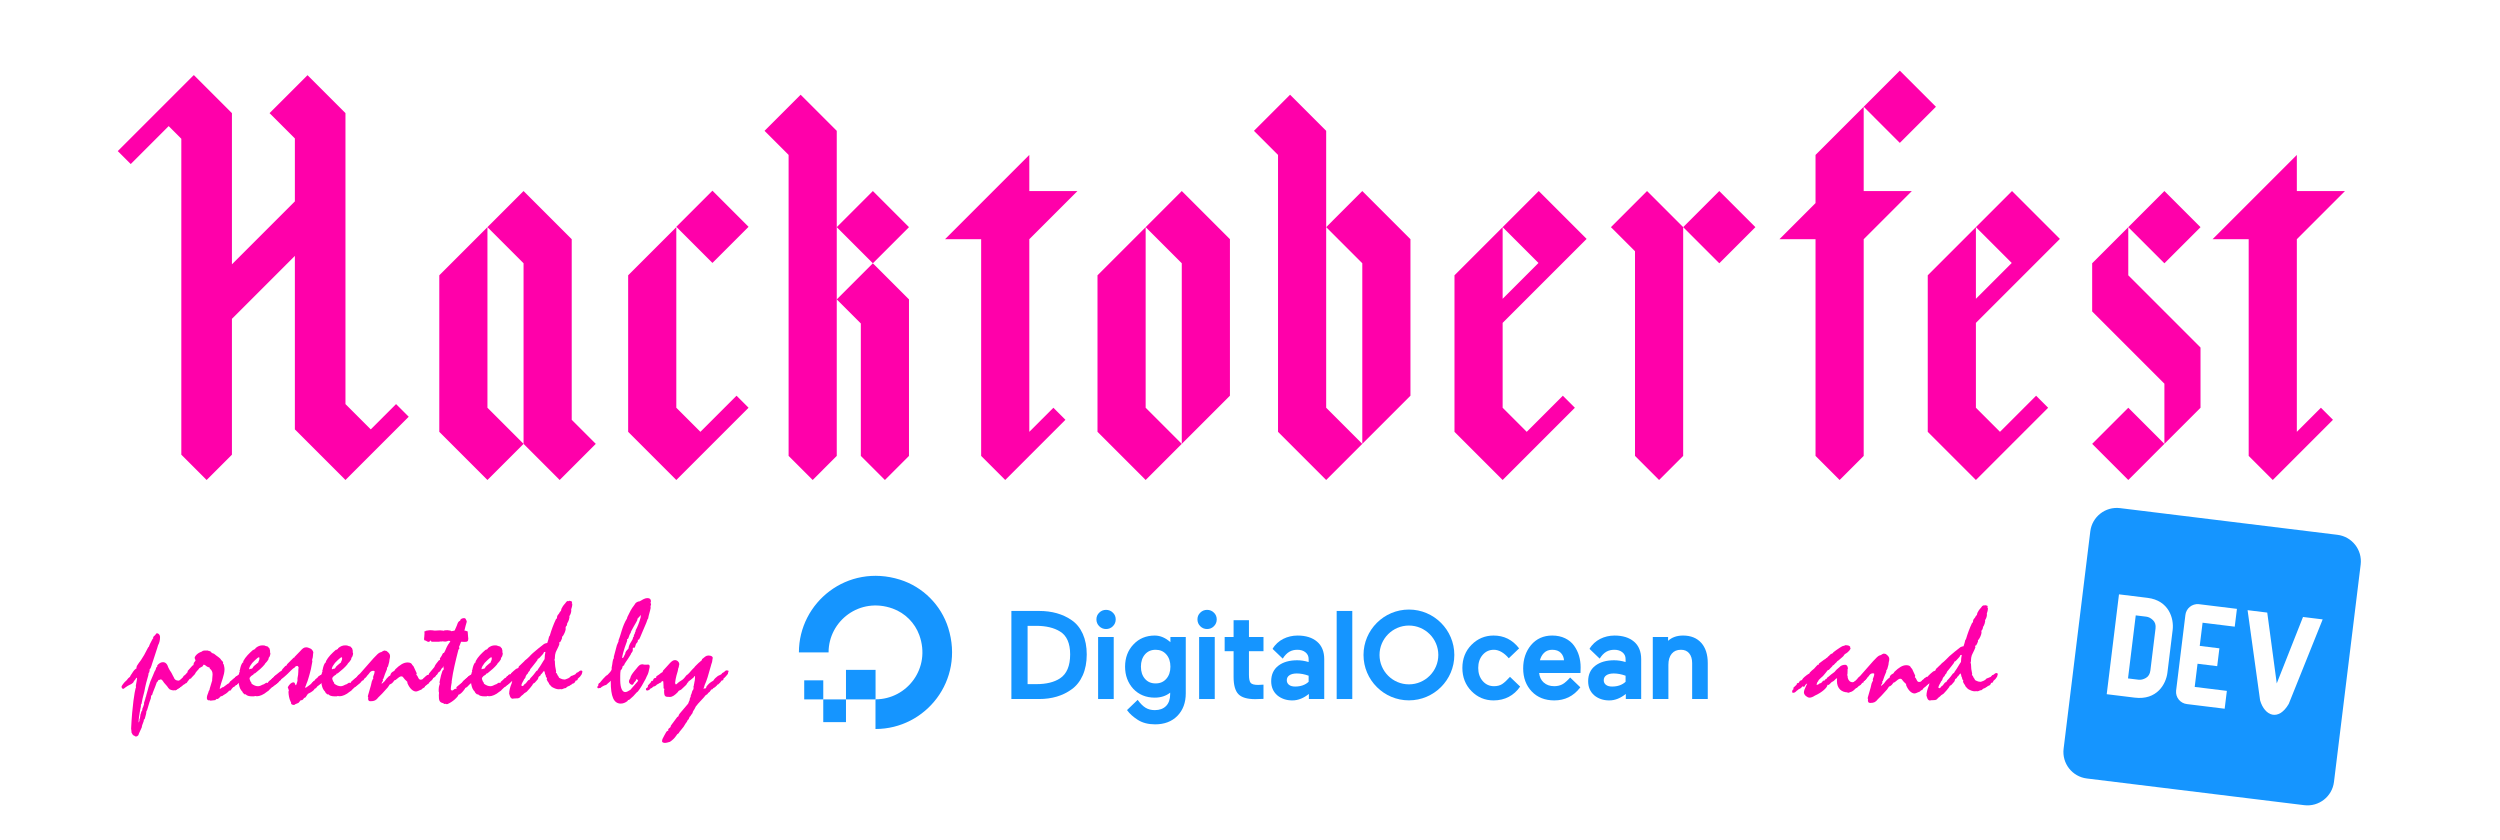 <?xml version="1.0" encoding="UTF-8" standalone="no"?>
<svg
   xmlns:dc="http://purl.org/dc/elements/1.1/"
   xmlns:cc="http://creativecommons.org/ns#"
   xmlns:rdf="http://www.w3.org/1999/02/22-rdf-syntax-ns#"
   xmlns:svg="http://www.w3.org/2000/svg"
   xmlns="http://www.w3.org/2000/svg"
   viewBox="0 0 403.937 135.751"
   height="135.751"
   width="403.937"
   xml:space="preserve"
   id="svg48"
   version="1.1"><defs
     id="defs52"><clipPath
       id="clipPath64"
       clipPathUnits="userSpaceOnUse"><path
         id="path62"
         d="M 0,101.813 H 302.953 V 0 H 0 Z" /></clipPath></defs><g
     transform="matrix(1.333,0,0,-1.333,0,135.751)"
     id="g56"><g
       id="g58"><g
         clip-path="url(#clipPath64)"
         id="g60"><g
           transform="translate(16.128,12.715)"
           id="g66"><path
             id="path68"
             style="fill:#ff00aa;fill-opacity:1;fill-rule:nonzero;stroke:none"
             d="m 0,0 -0.185,0.319 -0.017,0.237 -0.033,0.253 c 0.134,2.846 0.437,4.497 0.539,4.868 L 0.354,5.795 0.337,5.997 0.455,6.671 0.473,6.806 V 6.89 c 0,0.067 -0.018,0.084 -0.035,0.084 -0.101,0 -0.084,-0.185 -0.303,-0.37 L 0,6.367 -0.202,6.216 c -0.691,-0.303 -0.893,-0.59 -0.977,-0.59 -0.134,0 -0.218,0.118 -0.218,0.287 0,0.033 0.269,0.488 0.623,0.758 0.118,0.185 0.253,0.32 0.404,0.421 l 0.067,0.151 c 0.253,0.388 0.421,0.674 0.607,0.792 l 0.134,0.102 -0.034,0.084 0.069,0.202 0.235,0.353 0.253,0.337 0.387,0.623 0.489,0.927 0.067,0.051 0.135,0.337 0.27,0.522 0.067,0.117 0.067,0.051 -0.016,0.102 0.067,0.135 0.168,0.151 0.118,0.151 c 0.033,0.068 0.068,0.084 0.117,0.084 0.169,0 0.372,-0.168 0.372,-0.47 0,-0.338 -0.068,-0.692 -0.237,-0.978 L 2.932,10.579 2.696,9.854 2.443,9.08 2.291,8.625 2.241,8.456 2.123,8.137 2.005,7.984 V 7.833 L 1.954,7.614 1.887,7.547 1.854,7.294 1.601,6.385 1.466,5.812 1.365,5.289 1.163,4.498 1.062,4.009 1.028,3.807 0.978,3.757 0.943,3.639 0.961,3.555 C 0.741,2.526 0.674,1.887 0.674,1.65 V 1.583 L 0.708,1.566 0.775,1.785 V 1.954 L 0.809,2.004 0.843,2.139 0.876,2.341 0.894,2.51 0.943,2.628 1.011,2.88 1.112,3.015 1.129,3.234 1.23,3.453 1.264,3.571 1.331,3.757 v 0.184 l 0.135,0.405 0.067,0.287 0.051,0.1 0.017,0.119 0.218,0.757 0.051,0.203 0.219,0.69 0.304,0.708 c 0.151,0.337 0.218,0.572 0.286,0.64 l 0.05,0.085 0.084,0.286 0.119,0.1 v 0.153 c 0.235,0.269 0.455,0.386 0.69,0.386 0.32,0 0.523,-0.218 0.657,-0.657 L 4.448,7.884 4.616,7.631 4.734,7.412 4.818,7.243 4.937,7.024 C 5.021,6.755 5.206,6.62 5.543,6.62 c 0.084,0 0.32,0.27 0.994,0.741 L 6.789,7.345 C 6.823,7.26 6.84,7.192 6.84,7.159 6.84,7.059 6.284,6.081 5.206,5.475 L 4.869,5.441 4.684,5.475 4.448,5.559 4.279,5.728 4.128,5.946 C 4.01,6.064 3.892,6.199 3.757,6.367 L 3.572,6.637 3.387,6.789 3.234,6.722 3.083,6.704 2.982,6.52 2.881,6.435 2.813,6.249 C 2.629,5.693 2.409,5.272 2.309,4.885 L 2.19,4.801 2.156,4.48 1.988,4.009 1.702,3.049 1.618,2.914 1.584,2.611 1.416,1.987 1.298,1.869 V 1.734 L 1.129,1.28 C 1.096,1.195 1.062,1.095 1.062,0.977 L 0.741,0.27 C 0.708,0.202 0.674,0.117 0.657,0.033 c -0.1,-0.135 -0.219,-0.185 -0.32,-0.185 -0.067,0 -0.135,0.05 -0.235,0.134 z" /></g><g
           transform="translate(22.413,18.914)"
           id="g70"><path
             id="path72"
             style="fill:#ff00aa;fill-opacity:1;fill-rule:nonzero;stroke:none"
             d="m 0,0 c -0.253,-0.034 -0.32,-0.253 -0.522,-0.32 l -0.152,-0.118 c -0.353,-0.152 -0.421,-0.303 -0.455,-0.303 -0.033,0 -0.067,0 -0.118,0.033 l -0.033,0.051 v 0.034 c 0,0.168 0.218,0.404 0.455,0.825 l 0.117,0.118 c 0.287,0.068 0.253,0.32 0.473,0.505 0.049,0.152 0.117,0.219 0.235,0.27 L 0.32,1.448 0.337,1.601 0.909,2.24 1.011,2.291 1.044,2.358 1.078,2.561 1.229,2.779 1.28,2.813 1.264,2.948 1.196,3.116 c 0,0.017 -0.017,0.034 -0.017,0.051 0,0.202 0.337,0.606 0.826,0.758 L 2.189,4.043 2.392,4.076 H 2.797 L 2.813,4.043 2.932,4.026 3.133,3.941 3.2,3.841 3.353,3.74 3.521,3.689 C 3.908,3.353 4.262,3.2 4.38,2.948 L 4.599,2.712 4.633,2.628 4.616,2.493 4.7,2.392 4.733,2.257 C 4.768,2.105 4.801,1.954 4.801,1.819 4.801,1.061 4.413,0.337 4.211,-0.539 h 0.118 l 0.202,0.151 0.118,0.017 0.59,0.438 0.117,0.017 0.085,0.186 0.253,0.218 0.135,0.068 0.084,0.084 0.186,0.202 0.1,0.067 c 0.523,0.304 0.843,0.455 0.994,0.455 0.068,0 0.135,-0.051 0.135,-0.1 0,-0.035 -0.169,-0.455 -0.32,-0.539 L 6.806,0.505 C 6.638,0.37 6.536,0.186 6.385,0.033 L 6.301,-0.085 6.115,-0.152 6.099,-0.202 5.997,-0.304 5.829,-0.388 5.644,-0.606 5.56,-0.758 5.323,-0.809 5.272,-0.91 C 5.104,-1.078 4.902,-1.213 4.7,-1.314 L 4.515,-1.449 c -0.135,0 -0.203,-0.033 -0.27,-0.135 L 3.992,-1.803 3.857,-1.786 C 3.79,-1.837 3.723,-1.87 3.689,-1.937 L 3.1,-2.005 2.981,-1.954 2.897,-1.972 c -0.168,0.035 -0.235,0.118 -0.235,0.304 0,0.186 0.067,0.404 0.185,0.674 l 0.034,0.135 0.1,0.169 0.018,0.117 0.269,0.893 0.034,0.084 v 0.135 c 0.033,0.286 0.051,0.488 0.051,0.623 0,0.32 -0.085,0.523 -0.337,0.725 L 2.981,2.021 C 2.763,2.055 2.611,2.156 2.426,2.324 L 2.257,2.358 2.14,2.156 1.752,1.937 1.617,1.752 1.516,1.65 1.331,1.432 1.196,1.196 0.825,0.809 0.741,0.69 0.556,0.623 0.505,0.539 0.303,0.286 C 0.253,0.168 0.186,0.101 0.051,0.084 Z" /></g><g
           transform="translate(31.308,21.542)"
           id="g74"><path
             id="path76"
             style="fill:#ff00aa;fill-opacity:1;fill-rule:nonzero;stroke:none"
             d="m 0,0 c 0,0.151 0.135,0.219 0.135,0.472 0,0.118 0,0.151 -0.068,0.151 H 0.033 L -0.102,0.539 -0.422,0.253 -0.725,-0.051 -0.994,-0.438 c -0.084,-0.152 -0.118,-0.27 -0.118,-0.354 0,-0.017 0.016,-0.033 0.034,-0.033 0.033,0 0.067,0.016 0.117,0.05 0.085,0.017 0.118,0.017 0.152,0.017 0.034,0 0.068,0.033 0.118,0.084 l 0.085,0.152 0.134,0.134 0.337,0.286 z m -2.376,-2.477 -0.219,-0.151 -0.118,-0.085 -0.168,-0.134 c -0.118,-0.067 -0.236,-0.134 -0.337,-0.202 l -0.101,-0.085 -0.168,-0.084 c -0.068,-0.151 -0.169,-0.185 -0.371,-0.185 -0.101,0 -0.118,0.017 -0.135,0.152 0.017,0.135 0.067,0.202 0.202,0.27 v 0.168 c 0.135,0.134 0.253,0.269 0.353,0.387 l 0.119,0.168 0.118,0.051 c 0.067,0.169 0.185,0.253 0.353,0.32 l 0.051,0.118 0.219,0.134 0.185,0.153 c 0.051,0.033 0.068,0.084 0.068,0.151 v 0.067 l 0.084,0.152 -0.033,0.101 0.049,0.135 c 0.069,0.354 0.153,0.623 0.304,0.842 l 0.118,0.067 -0.034,0.102 c 0.304,0.572 0.741,0.977 1.213,1.398 h 0.085 l 0.067,0.068 0.084,0.016 0.051,0.118 c 0.286,0.236 0.539,0.337 0.859,0.337 0.067,0 0.152,0 0.236,-0.016 L 0.825,2.021 1.162,1.92 1.28,1.769 1.331,1.752 c 0.067,-0.186 0.101,-0.32 0.101,-0.371 0,-0.033 0,-0.084 -0.017,-0.135 L 1.466,1.129 1.448,0.943 1.381,0.725 1.263,0.556 1.229,0.37 C 1.128,0.186 0.993,0.033 0.825,-0.135 L 0.774,-0.236 c -0.302,-0.37 -0.69,-0.707 -1.162,-1.078 l -0.151,-0.05 -0.051,-0.102 -0.286,-0.185 -0.118,-0.152 c -0.051,-0.033 -0.068,-0.067 -0.068,-0.1 0,-0.102 0.034,-0.22 0.119,-0.405 l 0.084,-0.101 0.05,-0.169 c 0.27,-0.202 0.522,-0.303 0.775,-0.303 0.185,0 0.371,0.084 0.59,0.202 l 0.118,0.033 0.286,0.186 0.219,-0.017 0.05,0.135 c 0.051,0.051 0.237,0.202 0.523,0.455 l 0.135,0.068 0.1,0.151 c 0.152,0.101 0.304,0.169 0.472,0.219 0.102,0.169 0.236,0.236 0.388,0.269 l 0.134,0.135 c 0.101,0.034 0.186,0.051 0.219,0.051 0.118,0 0.169,-0.033 0.169,-0.135 0,-0.067 -0.034,-0.151 -0.084,-0.219 L 3.251,-1.449 C 3.149,-1.601 2.981,-1.769 2.779,-1.954 V -2.005 C 2.779,-2.14 2.729,-2.173 2.544,-2.19 2.392,-2.493 2.139,-2.628 1.887,-2.847 L 1.752,-2.965 1.667,-2.999 C 1.55,-3.1 1.432,-3.218 1.348,-3.302 L 1.246,-3.42 1.044,-3.555 C 0.64,-3.908 0.151,-4.094 -0.135,-4.094 H -0.22 l -0.184,0.034 -0.085,-0.05 h -0.236 c -0.421,0 -0.673,0.084 -0.808,0.252 l -0.118,-0.017 -0.203,0.186 -0.1,0.185 -0.085,0.084 c -0.117,0.151 -0.186,0.286 -0.235,0.455 l -0.085,0.337 z" /></g><g
           transform="translate(33.38,18.863)"
           id="g78"><path
             id="path80"
             style="fill:#ff00aa;fill-opacity:1;fill-rule:nonzero;stroke:none"
             d="m 0,0 -0.067,0.017 c -0.101,-0.152 -0.219,-0.236 -0.37,-0.252 L -0.606,-0.37 -0.774,-0.472 C -0.858,-0.539 -0.943,-0.59 -1.011,-0.674 l -0.202,-0.067 c -0.117,0.051 -0.168,0.084 -0.168,0.169 0,0.033 0.017,0.1 0.033,0.151 l 0.186,0.151 v 0.152 c 0.135,0.135 0.236,0.253 0.337,0.404 l 0.118,0.169 0.151,0.033 c 0.084,0.153 0.186,0.287 0.321,0.388 l 0.151,0.168 0.623,0.506 0.22,0.135 0.084,0.169 0.371,0.404 0.117,0.033 0.102,0.186 0.774,0.774 0.102,0.034 0.033,0.084 0.674,0.691 c 0.253,0.287 0.422,0.455 0.724,0.455 0.152,0 0.321,-0.068 0.506,-0.152 L 4.363,4.296 4.516,4.11 C 4.565,4.026 4.6,3.942 4.6,3.858 4.6,3.808 4.583,3.757 4.565,3.706 V 3.622 C 4.565,3.403 4.516,3.201 4.448,2.981 L 4.481,2.797 4.414,2.442 C 4.363,2.055 4.263,1.668 4.145,1.247 L 4.043,0.893 3.892,0.404 3.757,0.067 C 3.724,-0.067 3.673,-0.186 3.622,-0.27 L 3.64,-0.421 4.33,0.067 4.498,0.286 c 0.253,0.135 0.404,0.27 0.539,0.472 L 5.189,0.91 c 0.084,0.219 0.303,0.168 0.505,0.337 l 0.202,0.185 c 0.135,0.034 0.219,0.085 0.287,0.152 l 0.219,0.117 h 0.034 c 0.118,0 0.168,-0.067 0.168,-0.135 0,-0.033 -0.017,-0.084 -0.05,-0.151 L 6.537,1.264 C 6.436,1.146 6.284,0.943 6.048,0.708 6.015,0.573 5.947,0.522 5.796,0.506 5.61,0.118 5.374,0.033 5.223,-0.118 L 5.104,-0.202 4.919,-0.437 4.768,-0.505 4.65,-0.674 C 4.431,-0.876 4.195,-1.011 3.942,-1.129 L 3.757,-1.398 3.656,-1.55 3.471,-1.634 C 3.37,-1.819 3.269,-1.903 3.134,-1.903 H 3.066 L 2.797,-2.224 2.427,-2.375 2.274,-2.477 2.14,-2.459 C 2.005,-2.442 1.921,-2.375 1.887,-2.24 l 0.017,0.084 -0.067,0.1 c -0.169,0.371 -0.236,0.759 -0.253,1.18 L 1.635,-0.707 1.5,-0.32 c 0.219,0.387 0.472,0.59 0.674,0.59 0.185,0 0.168,-0.135 0.269,-0.337 h 0.068 c 0.067,0.134 0.117,0.32 0.168,0.522 V 0.758 C 2.746,1.062 2.78,1.331 2.78,1.584 V 1.752 L 2.813,2.105 2.695,2.258 2.477,2.224 2.325,2.055 2.14,1.937 C 1.819,1.668 1.5,1.28 1.028,0.893 L 0.792,0.708 0.624,0.623 0.606,0.539 C 0.455,0.337 0.271,0.168 0.051,0.017 Z" /></g><g
           transform="translate(41.332,21.542)"
           id="g82"><path
             id="path84"
             style="fill:#ff00aa;fill-opacity:1;fill-rule:nonzero;stroke:none"
             d="m 0,0 c 0,0.151 0.135,0.219 0.135,0.472 0,0.118 0,0.151 -0.068,0.151 H 0.033 L -0.102,0.539 -0.422,0.253 -0.725,-0.051 -0.994,-0.438 c -0.084,-0.152 -0.118,-0.27 -0.118,-0.354 0,-0.017 0.017,-0.033 0.034,-0.033 0.033,0 0.067,0.016 0.118,0.05 0.084,0.017 0.117,0.017 0.151,0.017 0.034,0 0.068,0.033 0.119,0.084 l 0.084,0.152 0.134,0.134 0.337,0.286 z m -2.376,-2.477 -0.219,-0.151 -0.117,-0.085 -0.169,-0.134 c -0.118,-0.067 -0.235,-0.134 -0.337,-0.202 l -0.101,-0.085 -0.168,-0.084 c -0.068,-0.151 -0.169,-0.185 -0.37,-0.185 -0.102,0 -0.119,0.017 -0.135,0.152 0.016,0.135 0.067,0.202 0.201,0.27 v 0.168 c 0.135,0.134 0.253,0.269 0.354,0.387 l 0.118,0.168 0.118,0.051 c 0.067,0.169 0.185,0.253 0.354,0.32 l 0.05,0.118 0.219,0.134 0.185,0.153 c 0.051,0.033 0.068,0.084 0.068,0.151 v 0.067 l 0.084,0.152 -0.033,0.101 0.05,0.135 c 0.068,0.354 0.152,0.623 0.303,0.842 l 0.118,0.067 -0.033,0.102 c 0.303,0.572 0.741,0.977 1.213,1.398 h 0.084 l 0.067,0.068 0.084,0.016 0.051,0.118 c 0.286,0.236 0.539,0.337 0.858,0.337 0.068,0 0.153,0 0.237,-0.016 L 0.825,2.021 1.162,1.92 1.28,1.769 1.331,1.752 c 0.067,-0.186 0.101,-0.32 0.101,-0.371 0,-0.033 0,-0.084 -0.017,-0.135 L 1.466,1.129 1.448,0.943 1.381,0.725 1.264,0.556 1.229,0.37 C 1.129,0.186 0.994,0.033 0.825,-0.135 L 0.774,-0.236 c -0.302,-0.37 -0.69,-0.707 -1.162,-1.078 l -0.151,-0.05 -0.051,-0.102 -0.286,-0.185 -0.118,-0.152 c -0.051,-0.033 -0.068,-0.067 -0.068,-0.1 0,-0.102 0.035,-0.22 0.119,-0.405 l 0.084,-0.101 0.05,-0.169 c 0.27,-0.202 0.523,-0.303 0.775,-0.303 0.185,0 0.371,0.084 0.59,0.202 l 0.118,0.033 0.286,0.186 0.219,-0.017 0.05,0.135 c 0.051,0.051 0.237,0.202 0.523,0.455 l 0.135,0.068 0.1,0.151 c 0.153,0.101 0.304,0.169 0.472,0.219 0.102,0.169 0.236,0.236 0.388,0.269 l 0.134,0.135 c 0.102,0.034 0.186,0.051 0.219,0.051 0.118,0 0.169,-0.033 0.169,-0.135 0,-0.067 -0.033,-0.151 -0.084,-0.219 L 3.251,-1.449 C 3.15,-1.601 2.981,-1.769 2.779,-1.954 V -2.005 C 2.779,-2.14 2.729,-2.173 2.544,-2.19 2.393,-2.493 2.14,-2.628 1.887,-2.847 L 1.752,-2.965 1.668,-2.999 C 1.55,-3.1 1.432,-3.218 1.348,-3.302 L 1.246,-3.42 1.044,-3.555 C 0.64,-3.908 0.151,-4.094 -0.135,-4.094 h -0.084 l -0.185,0.034 -0.085,-0.05 h -0.236 c -0.421,0 -0.673,0.084 -0.808,0.252 l -0.118,-0.017 -0.203,0.186 -0.1,0.185 -0.084,0.084 c -0.118,0.151 -0.186,0.286 -0.236,0.455 l -0.084,0.337 z" /></g><g
           transform="translate(43.757,20.329)"
           id="g86"><path
             id="path88"
             style="fill:#ff00aa;fill-opacity:1;fill-rule:nonzero;stroke:none"
             d="M 0,0 C 1.297,1.466 1.988,2.325 2.308,2.426 L 2.477,2.477 2.662,2.594 2.847,2.661 2.965,2.628 3.083,2.611 C 3.403,2.375 3.521,2.207 3.521,1.987 3.521,1.87 3.504,1.735 3.454,1.566 L 3.42,1.28 C 3.369,1.062 3.318,0.876 3.269,0.725 L 3.15,0.556 V 0.404 C 2.965,0 2.83,-0.404 2.713,-0.758 L 2.628,-0.825 c 0.018,-0.051 0.034,-0.085 0.034,-0.135 0,-0.152 -0.151,-0.186 -0.151,-0.354 v -0.068 l 0.353,0.32 c 0.135,0.219 0.32,0.421 0.539,0.624 l 0.118,0.05 0.05,0.084 0.018,0.102 c 0.05,0.1 0.1,0.185 0.202,0.253 l 0.252,0.151 0.118,0.186 c 0.556,0.539 1.011,0.825 1.483,0.825 0.303,0 0.504,-0.102 0.572,-0.304 L 6.368,0.741 C 6.486,0.472 6.621,0.202 6.756,-0.102 L 6.705,-0.286 c 0.235,-0.152 0.219,-0.59 0.522,-0.59 0.068,0 0.135,0.017 0.236,0.051 l 0.067,0.033 0.068,0.118 0.202,0.152 0.135,0.134 c 0.555,0.135 0.842,0.623 1.162,0.623 0.118,0 0.152,-0.049 0.152,-0.168 0,-0.016 -0.051,-0.118 -0.085,-0.286 L 9.047,-0.354 C 8.743,-0.725 8.39,-1.095 8.002,-1.466 L 7.918,-1.55 7.783,-1.634 C 7.732,-1.819 7.632,-1.854 7.446,-1.954 L 7.328,-2.072 6.991,-2.207 c -0.135,-0.067 -0.235,-0.102 -0.32,-0.102 -0.354,0 -0.775,0.355 -1.044,1.011 L 5.61,-1.129 c -0.202,0.169 -0.387,0.371 -0.556,0.607 -0.068,0.033 -0.135,0.05 -0.185,0.05 -0.152,0 -0.354,-0.169 -0.675,-0.438 L 4.043,-0.96 3.908,-1.146 C 3.791,-1.298 3.656,-1.398 3.487,-1.449 L 3.251,-1.803 C 2.713,-2.409 2.342,-2.813 2.089,-3.032 1.836,-3.369 1.617,-3.487 1.18,-3.487 c -0.202,0 -0.27,0.033 -0.321,0.253 l 0.017,0.235 -0.051,0.085 0.034,0.151 c 0.303,1.028 0.455,1.583 0.455,1.685 0,0.016 0.05,0.084 0.101,0.235 L 1.5,-0.708 c -0.034,0.067 -0.034,0.102 -0.034,0.118 0,0.168 0.185,0.421 0.185,0.708 0,0.05 -0.067,0.084 -0.151,0.084 -0.438,0 -0.489,-0.388 -0.691,-0.506 L 0.606,-0.573 0.421,-0.741 0.304,-0.775 0.253,-0.825 0.202,-0.91 0.135,-1.011 C 0.051,-1.045 0,-1.078 -0.017,-1.129 l -0.152,-0.135 c -0.791,-0.623 -1.263,-0.943 -1.397,-0.943 -0.102,0 -0.169,0.067 -0.169,0.169 0,0.117 0.067,0.202 0.219,0.286 v 0.151 c 0.556,0.674 0.926,0.978 0.977,0.978 0,0.017 -0.017,0.05 -0.017,0.05 0,0.034 0.017,0.034 0.051,0.034 h 0.017 c 0.051,0 0.084,0.05 0.1,0.168 l 0.118,0.101 0.169,0.152 z" /></g><g
           transform="translate(56.291,25.399)"
           id="g90"><path
             id="path92"
             style="fill:#ff00aa;fill-opacity:1;fill-rule:nonzero;stroke:none"
             d="m 0,0 c 0.118,0 0.202,-0.017 0.304,-0.067 0.067,0 0.101,-0.017 0.101,-0.084 v -0.051 c 0.017,-0.438 0.068,-0.691 0.068,-0.758 0,-0.337 -0.119,-0.404 -0.439,-0.404 -0.051,0 -0.202,0.016 -0.437,0.016 -0.118,-0.353 -0.22,-0.555 -0.253,-0.623 0.016,-0.067 0.051,-0.118 0.051,-0.151 0,-0.067 -0.051,-0.102 -0.119,-0.186 -0.371,-1.448 -0.657,-2.662 -0.792,-3.655 v -0.051 c -0.016,-0.05 -0.033,-0.101 -0.033,-0.134 0,-0.017 0,-0.035 0.017,-0.068 -0.102,-0.488 -0.118,-0.792 -0.118,-0.876 0,-0.084 0.101,-0.169 0.151,-0.169 0.085,0 0.169,0.085 0.337,0.202 0.051,0 0.101,0.018 0.169,0.018 h 0.05 c -0.017,0.05 -0.034,0.101 -0.034,0.135 0,0.016 0,0.033 0.034,0.084 0.27,0.235 0.506,0.421 0.724,0.59 0.017,0.1 0.051,0.134 0.135,0.184 0.186,0.118 0.32,0.253 0.438,0.388 l 0.068,0.016 0.051,0.102 c 0.151,0.101 0.286,0.186 0.454,0.235 0.118,0.102 0.236,0.22 0.371,0.287 l 0.1,0.05 c 0.119,0.085 0.22,0.135 0.321,0.135 0.084,0 0.168,-0.033 0.168,-0.101 0,-0.067 -0.033,-0.134 -0.084,-0.218 L 1.77,-5.272 C 1.635,-5.441 1.466,-5.626 1.264,-5.812 1.247,-5.963 1.214,-6.014 1.045,-6.014 L 0.927,-6.216 0.657,-6.485 C 0.422,-6.755 0.271,-6.89 0.186,-6.924 0.102,-6.924 0.085,-6.957 0.067,-7.041 -0.185,-7.396 -0.387,-7.614 -0.605,-7.732 -0.724,-7.749 -0.758,-7.8 -0.774,-7.917 -1.044,-8.271 -1.397,-8.558 -1.819,-8.794 h -0.034 c -0.067,-0.066 -0.168,-0.117 -0.286,-0.117 -0.034,0 -0.067,0.016 -0.118,0.016 -0.016,0.017 -0.034,0.035 -0.051,0.035 -0.016,0 -0.05,-0.018 -0.1,-0.035 -0.068,0.017 -0.102,0.051 -0.152,0.101 -0.489,0.102 -0.54,0.337 -0.54,0.978 0,0.034 0,0.1 0.018,0.218 v 0.068 c 0,0.067 -0.018,0.101 -0.034,0.151 v 0.271 c 0,0.184 0.034,0.386 0.101,0.572 l 0.05,0.1 c -0.033,0.035 -0.05,0.085 -0.05,0.136 v 0.068 c 0.118,0.606 0.236,1.06 0.354,1.364 0.101,0.1 0.168,0.168 0.168,0.219 0,0.034 -0.017,0.067 -0.05,0.118 l 0.05,0.253 -0.101,-0.169 c -0.151,-0.084 -0.219,-0.219 -0.337,-0.455 -0.118,-0.135 -0.286,-0.135 -0.32,-0.354 L -3.453,-5.441 C -3.521,-5.593 -3.57,-5.66 -3.672,-5.66 c -0.135,0 -0.169,-0.033 -0.185,-0.168 L -3.908,-5.963 -4.11,-6.115 c -0.118,-0.068 -0.168,-0.135 -0.202,-0.27 l -0.101,-0.067 c -0.169,-0.084 -0.286,-0.152 -0.388,-0.252 -0.1,-0.034 -0.185,-0.085 -0.286,-0.169 -0.135,-0.067 -0.253,-0.135 -0.337,-0.235 l -0.151,-0.119 c -0.085,-0.034 -0.153,-0.034 -0.169,-0.034 -0.152,0 -0.202,0.034 -0.202,0.169 v 0.051 c 0.05,0.117 0.101,0.168 0.218,0.202 v 0.219 c 0.186,0.151 0.304,0.269 0.372,0.353 l -0.018,0.119 0.27,0.134 c 0.068,0.152 0.168,0.236 0.32,0.321 l 0.101,0.151 c 0.084,0.05 0.152,0.084 0.186,0.151 0.05,0.017 0.134,0.051 0.201,0.051 v 0.135 c 0.236,0.286 0.455,0.556 0.658,0.791 0.068,0.236 0.269,0.473 0.538,0.81 0.102,0.016 0.153,0.049 0.153,0.117 0,0.017 -0.018,0.05 -0.034,0.101 0.151,0.202 0.286,0.421 0.387,0.657 h 0.017 c 0.219,0 0.236,0.455 0.64,1.095 0.084,0.084 0.168,0.219 0.236,0.37 l -0.219,0.035 c -0.169,-0.068 -0.304,-0.102 -0.404,-0.102 -0.118,0 -0.253,0.034 -0.388,0.034 -0.017,0 -0.051,-0.016 -0.101,-0.034 -0.034,0.018 -0.084,0.018 -0.101,0.018 -0.033,0 -0.067,0 -0.135,-0.035 h -0.909 c -0.067,0.035 -0.118,0.084 -0.152,0.169 -0.034,-0.067 -0.084,-0.118 -0.152,-0.169 -0.016,0 -0.05,-0.016 -0.067,-0.016 -0.118,0 -0.235,0.067 -0.354,0.151 -0.202,0.017 -0.202,0.067 -0.202,0.253 0,0.135 0.051,0.337 0.051,0.64 0,0.067 -0.018,0.152 -0.018,0.236 h 0.085 c 0.017,0 0.05,0.017 0.101,0.067 0.236,0.034 0.404,0.068 0.506,0.068 0.184,0 0.37,-0.017 0.556,-0.051 0.218,0.017 0.437,0.034 0.657,0.034 0.033,0 0.151,-0.017 0.353,-0.034 0.017,-0.017 0.051,-0.017 0.068,-0.017 0.016,0 0.067,0.017 0.134,0.051 0.135,0.017 0.253,0.017 0.337,0.017 0.068,0 0.186,-0.017 0.371,-0.051 L -1.6,-0.067 c 0.186,0.016 0.32,0.05 0.421,0.084 0.219,0.472 0.337,0.775 0.37,0.893 0.068,0.152 0.169,0.253 0.304,0.303 v 0.034 c 0,0.151 0.253,0.27 0.455,0.27 0.135,0 0.202,-0.051 0.252,-0.203 C 0.253,1.23 0.287,1.163 0.287,1.078 0.202,0.809 0.102,0.438 0,0" /></g><g
           transform="translate(59.475,21.542)"
           id="g94"><path
             id="path96"
             style="fill:#ff00aa;fill-opacity:1;fill-rule:nonzero;stroke:none"
             d="m 0,0 c 0,0.151 0.135,0.219 0.135,0.472 0,0.118 0,0.151 -0.068,0.151 H 0.034 L -0.101,0.539 -0.421,0.253 -0.725,-0.051 -0.994,-0.438 c -0.084,-0.152 -0.117,-0.27 -0.117,-0.354 0,-0.017 0.016,-0.033 0.033,-0.033 0.034,0 0.067,0.016 0.118,0.05 0.084,0.017 0.118,0.017 0.151,0.017 0.034,0 0.068,0.033 0.119,0.084 l 0.084,0.152 0.134,0.134 0.337,0.286 z m -2.375,-2.477 -0.22,-0.151 -0.117,-0.085 -0.169,-0.134 c -0.117,-0.067 -0.235,-0.134 -0.337,-0.202 l -0.1,-0.085 -0.169,-0.084 c -0.068,-0.151 -0.168,-0.185 -0.37,-0.185 -0.102,0 -0.119,0.017 -0.135,0.152 0.016,0.135 0.067,0.202 0.202,0.27 v 0.168 c 0.135,0.134 0.252,0.269 0.353,0.387 l 0.119,0.168 0.118,0.051 c 0.067,0.169 0.184,0.253 0.353,0.32 l 0.05,0.118 0.22,0.134 0.184,0.153 c 0.051,0.033 0.069,0.084 0.069,0.151 v 0.067 l 0.084,0.152 -0.034,0.101 0.05,0.135 c 0.068,0.354 0.152,0.623 0.304,0.842 l 0.117,0.067 -0.033,0.102 c 0.303,0.572 0.741,0.977 1.213,1.398 h 0.084 l 0.067,0.068 0.084,0.016 0.051,0.118 c 0.286,0.236 0.539,0.337 0.859,0.337 0.068,0 0.152,0 0.236,-0.016 L 0.825,2.021 1.162,1.92 1.28,1.769 1.331,1.752 c 0.067,-0.186 0.101,-0.32 0.101,-0.371 0,-0.033 0,-0.084 -0.017,-0.135 L 1.466,1.129 1.448,0.943 1.381,0.725 1.264,0.556 1.229,0.37 C 1.129,0.186 0.994,0.033 0.825,-0.135 L 0.775,-0.236 C 0.472,-0.606 0.084,-0.943 -0.388,-1.314 l -0.151,-0.05 -0.051,-0.102 -0.286,-0.185 -0.118,-0.152 c -0.05,-0.033 -0.068,-0.067 -0.068,-0.1 0,-0.102 0.035,-0.22 0.119,-0.405 l 0.084,-0.101 0.05,-0.169 c 0.27,-0.202 0.523,-0.303 0.776,-0.303 0.184,0 0.37,0.084 0.589,0.202 l 0.118,0.033 0.286,0.186 0.22,-0.017 0.049,0.135 c 0.051,0.051 0.237,0.202 0.523,0.455 l 0.135,0.068 0.101,0.151 c 0.152,0.101 0.303,0.169 0.471,0.219 0.102,0.169 0.236,0.236 0.388,0.269 l 0.134,0.135 c 0.102,0.034 0.186,0.051 0.22,0.051 0.117,0 0.168,-0.033 0.168,-0.135 0,-0.067 -0.033,-0.151 -0.084,-0.219 L 3.251,-1.449 C 3.15,-1.601 2.981,-1.769 2.779,-1.954 V -2.005 C 2.779,-2.14 2.729,-2.173 2.544,-2.19 2.393,-2.493 2.14,-2.628 1.887,-2.847 L 1.752,-2.965 1.668,-2.999 C 1.55,-3.1 1.432,-3.218 1.348,-3.302 L 1.247,-3.42 1.045,-3.555 C 0.641,-3.908 0.151,-4.094 -0.135,-4.094 h -0.084 l -0.185,0.034 -0.084,-0.05 h -0.237 c -0.421,0 -0.673,0.084 -0.808,0.252 l -0.118,-0.017 -0.203,0.186 -0.1,0.185 -0.084,0.084 c -0.118,0.151 -0.186,0.286 -0.236,0.455 l -0.084,0.337 z" /></g><g
           transform="translate(64.294,19.639)"
           id="g98"><path
             id="path100"
             style="fill:#ff00aa;fill-opacity:1;fill-rule:nonzero;stroke:none"
             d="m 0,0 c 0.337,0.336 0.572,0.656 0.725,0.876 l 0.117,0.05 0.101,0.185 C 1.28,1.55 1.482,1.987 1.718,2.308 1.735,2.628 1.752,2.914 1.819,3.184 L 1.65,3.167 1.583,3.016 1.482,2.88 C 1.331,2.712 1.196,2.577 1.095,2.459 L 1.011,2.392 0.876,2.324 0.859,2.206 C 0.741,2.055 0.522,1.752 0.151,1.297 0.034,1.195 -0.051,1.061 -0.084,0.909 -0.202,0.809 -0.286,0.69 -0.337,0.539 -0.455,0.454 -0.522,0.336 -0.573,0.219 -0.59,0.067 -0.657,-0.034 -0.758,-0.118 -0.792,-0.22 -0.859,-0.337 -0.943,-0.472 -0.994,-0.607 -1.095,-0.725 -1.095,-0.91 c 0.068,-0.033 0.118,-0.051 0.135,-0.051 0.067,0 0.151,0.084 0.252,0.236 l 0.152,0.101 c 0.202,0.236 0.27,0.422 0.421,0.422 h 0.017 z m 4.582,-0.018 0.186,0.119 c 0.1,0.134 0.185,0.185 0.269,0.185 l 0.388,0.168 0.201,0.22 c 0.102,0.016 0.169,0.033 0.236,0.117 0.084,0.085 0.169,0.135 0.253,0.135 0.017,0 0.068,0 0.118,-0.017 C 6.283,0.858 6.301,0.825 6.301,0.774 6.301,0.741 6.267,0.64 6.216,0.472 L 6.014,0.185 5.744,-0.067 C 5.728,-0.236 5.66,-0.287 5.475,-0.304 5.407,-0.539 5.29,-0.641 5.054,-0.691 L 4.986,-0.775 4.852,-0.843 C 4.768,-0.927 4.666,-0.978 4.548,-0.994 4.447,-1.062 4.363,-1.112 4.296,-1.196 4.145,-1.213 4.026,-1.247 3.908,-1.314 L 3.79,-1.348 3.639,-1.331 C 3.537,-1.348 3.453,-1.348 3.42,-1.348 c -0.236,0 -0.506,0.101 -0.859,0.303 L 2.51,-0.961 c -0.101,0.067 -0.186,0.169 -0.252,0.27 l -0.034,0.118 -0.051,0.051 c -0.084,0.118 -0.152,0.235 -0.202,0.37 0.017,0.05 0.034,0.085 0.034,0.118 0,0.067 -0.034,0.118 -0.118,0.169 C 1.87,0.319 1.836,0.421 1.769,0.505 L 1.735,0.707 1.65,0.893 C 1.533,0.774 1.466,0.656 1.398,0.572 1.297,0.505 1.229,0.421 1.18,0.286 1.027,0.219 0.96,0.135 0.943,-0.018 L 0.893,-0.135 C 0.792,-0.253 0.657,-0.388 0.522,-0.557 L 0.32,-0.675 0.235,-0.843 c -0.168,-0.219 -0.37,-0.488 -0.69,-0.808 l -0.27,-0.169 -0.168,-0.168 c -0.152,-0.101 -0.287,-0.219 -0.404,-0.37 l -0.202,-0.085 h -0.118 c -0.017,0 -0.102,0 -0.219,-0.017 h -0.135 c -0.067,-0.017 -0.134,-0.033 -0.185,-0.033 -0.118,0 -0.253,0.1 -0.321,0.286 l -0.016,0.084 -0.034,0.051 -0.017,0.1 -0.033,0.068 c 0,0.422 0.117,0.826 0.303,1.28 l 0.067,0.287 c -0.186,-0.135 -0.354,-0.27 -0.522,-0.422 l -0.185,-0.084 c -0.067,-0.118 -0.169,-0.168 -0.32,-0.202 -0.405,-0.303 -0.624,-0.472 -0.742,-0.472 -0.067,0 -0.101,0.035 -0.151,0.119 l 0.033,0.134 c 0.051,0.101 0.102,0.152 0.186,0.168 l -0.017,0.186 c 0.05,0.1 0.134,0.168 0.252,0.235 0.102,0.136 0.22,0.253 0.388,0.371 0.067,0.202 0.151,0.304 0.353,0.337 l 0.068,0.168 0.135,0.051 c 0.016,0.102 0.083,0.169 0.219,0.22 0.017,0 0.05,-0.018 0.068,-0.018 0.049,0 0.084,0.051 0.1,0.135 0.169,0.169 0.354,0.337 0.607,0.539 0.218,0.067 0.32,0.118 0.32,0.253 v 0.034 c 0.033,0.033 0.253,0.235 0.657,0.623 l 0.084,0.101 0.253,0.202 0.286,0.269 C 0.067,2.847 0.421,3.167 0.943,3.588 1.078,3.706 1.313,3.891 1.65,4.144 1.803,4.211 1.921,4.262 2.038,4.262 2.14,4.531 2.207,4.801 2.258,5.037 L 2.342,5.138 C 2.544,5.845 2.796,6.519 3.1,7.159 l 0.118,0.102 v 0.067 c 0,0.168 0.067,0.303 0.168,0.403 0.067,0.085 0.135,0.153 0.169,0.271 L 3.706,8.17 3.757,8.406 C 3.841,8.591 3.976,8.811 4.212,9.063 L 4.363,9.265 4.531,9.366 4.599,9.315 4.683,9.383 C 4.784,9.366 4.886,9.35 4.986,9.315 L 5.054,9.181 5.003,9.097 5.07,9.013 V 8.945 C 5.07,8.726 5.003,8.54 4.936,8.321 L 4.953,8.153 C 4.919,7.9 4.852,7.698 4.717,7.513 L 4.733,7.378 C 4.7,7.159 4.633,6.94 4.531,6.755 L 4.447,6.671 4.464,6.604 4.431,6.502 4.414,6.384 C 4.312,6.3 4.262,6.199 4.262,6.081 4.262,6.03 4.279,5.997 4.279,5.946 4.229,5.643 4.11,5.391 3.942,5.121 3.875,5.07 3.824,5.02 3.824,4.952 3.824,4.919 3.841,4.902 3.841,4.868 3.79,4.699 3.706,4.531 3.604,4.362 3.504,4.346 3.47,4.329 3.47,4.295 3.47,4.278 3.487,4.228 3.521,4.144 3.47,3.992 3.353,3.706 3.15,3.318 L 3.066,3.133 C 2.999,2.931 2.965,2.729 2.965,2.526 V 2.408 L 2.914,2.224 2.965,2.038 C 2.965,1.634 3.016,1.229 3.116,0.809 3.1,0.758 3.083,0.724 3.083,0.707 3.083,0.656 3.116,0.623 3.184,0.589 L 3.302,0.336 C 3.386,0.252 3.437,0.151 3.47,0.05 c 0.134,-0.084 0.269,-0.135 0.422,-0.185 0.1,-0.017 0.185,-0.034 0.269,-0.034 0.051,0 0.101,0.034 0.168,0.051 z" /></g><g
           transform="translate(77.67,27.32)"
           id="g102"><path
             id="path104"
             style="fill:#ff00aa;fill-opacity:1;fill-rule:nonzero;stroke:none"
             d="m 0,0 c -0.067,-0.135 -0.219,-0.286 -0.421,-0.506 0.017,-0.016 0.017,-0.033 0.017,-0.05 0,-0.169 -0.337,-0.607 -0.792,-1.5 l -0.017,-0.118 c -0.304,-0.421 -0.202,-0.758 -0.455,-0.791 l 0.017,-0.185 c -0.454,-1.18 -0.606,-1.921 -0.606,-2.038 0,-0.035 0,-0.051 0.033,-0.051 0.152,0 0.152,0.202 0.337,0.506 0,0.201 0.135,0.386 0.388,0.623 l 0.051,0.252 c 0.151,0.539 0.505,0.775 0.505,1.112 0.067,0.051 0.1,0.084 0.1,0.151 v 0.085 c 0,0.101 0.135,0.168 0.135,0.354 l 0.067,0.117 0.018,0.152 c 0.219,0.405 0.421,0.909 0.606,1.567 z m -3.959,-8.289 -0.186,-0.168 c -0.049,-0.051 -0.067,-0.067 -0.117,-0.067 h -0.05 c -0.034,0 -0.523,-0.236 -0.54,-0.337 -0.151,0 -0.252,-0.051 -0.303,-0.051 -0.05,0 -0.117,0.067 -0.117,0.152 0,0.101 0.134,0.117 0.134,0.252 0,0.034 0,0.068 -0.017,0.102 l 0.134,0.151 c 0,0 0,-0.016 0.018,-0.016 0.05,0 0.219,0.32 0.791,0.875 l 0.169,0.101 c 0.235,0.27 0.455,0.422 0.522,0.708 l -0.017,0.151 c 0.136,0.59 0.101,0.978 0.27,1.163 v 0.185 c 0.084,0.337 0.202,0.809 0.371,1.399 l 0.202,0.471 v 0.135 c 0.32,0.758 0.438,1.701 1.027,2.645 l 0.034,0.152 c 0.27,0.556 0.488,1.027 0.809,1.415 l 0.117,0.168 c 0.051,0.118 0.169,0.219 0.388,0.304 l 0.185,0.033 C 0.168,1.769 0.388,2.021 0.843,2.021 1.095,2.021 1.229,1.87 1.229,1.65 1.229,1.601 1.213,1.533 1.179,1.448 1.213,1.381 1.246,1.313 1.246,1.28 1.246,1.213 1.213,1.146 1.179,1.044 L 1.196,0.825 C 1.112,0.354 0.943,-0.067 0.893,-0.455 L 0.825,-0.539 c 0,-0.051 -0.202,-0.59 -0.639,-1.567 l -0.27,-0.64 c -0.102,-0.186 -0.118,-0.286 -0.169,-0.286 -0.033,0 -0.033,0.033 -0.067,0.033 -0.034,0 -0.034,-0.051 -0.034,-0.101 0,-0.067 0,-0.152 -0.05,-0.219 -0.068,-0.084 -0.152,-0.152 -0.186,-0.236 -0.084,-0.286 -0.118,-0.455 -0.219,-0.455 -0.034,0 -0.084,0.017 -0.134,0.034 l -0.035,-0.152 c 0.018,-0.05 0.018,-0.084 0.018,-0.101 0,-0.168 -0.067,-0.286 -0.202,-0.437 L -1.213,-4.802 C -1.685,-5.593 -2.005,-5.93 -2.005,-6.082 V -6.099 L -2.207,-6.25 C -2.224,-6.452 -2.291,-6.604 -2.442,-6.738 -2.477,-6.924 -2.493,-7.16 -2.493,-7.43 v -0.539 c 0.016,-0.926 0.253,-1.398 0.606,-1.398 0.168,0 0.37,0.101 0.623,0.27 0.59,0.707 0.944,1.044 0.944,1.112 0,0.016 -0.168,0.218 -0.185,0.218 -0.017,0 -0.017,-0.117 -0.169,-0.302 l -0.151,-0.169 -0.051,-0.118 c -0.067,-0.084 -0.118,-0.135 -0.168,-0.135 -0.102,0 -0.388,0.152 -0.388,0.387 0,0.135 0.051,0.27 0.152,0.405 0.051,0.303 0.253,0.573 0.539,0.927 l 0.202,0.236 c 0.286,0.37 0.438,0.539 0.725,0.539 0.049,0 0.151,-0.018 0.269,-0.051 h 0.303 c 0.034,0 0.085,0.017 0.101,0.017 0.152,0 0.219,-0.068 0.219,-0.253 0,-0.051 -0.016,-0.152 -0.051,-0.27 L 0.943,-6.94 C 0.893,-7.126 0.825,-7.295 0.725,-7.463 L 0.59,-7.767 C 0.27,-8.373 -0.017,-8.878 -0.354,-9.3 l -0.168,-0.135 c -0.203,-0.252 -0.472,-0.538 -0.859,-0.858 l -0.169,-0.051 -0.067,-0.118 c -0.27,-0.202 -0.539,-0.303 -0.809,-0.303 -0.859,0 -1.213,0.876 -1.213,2.661 v 0.119 c -0.084,-0.119 -0.202,-0.219 -0.32,-0.304" /></g><g
           transform="translate(86.935,18.846)"
           id="g106"><path
             id="path108"
             style="fill:#ff00aa;fill-opacity:1;fill-rule:nonzero;stroke:none"
             d="m 0,0 -0.034,-0.085 c -0.152,-0.168 -0.303,-0.286 -0.488,-0.37 l -0.017,-0.084 c -0.152,-0.017 -0.22,-0.067 -0.27,-0.186 l -0.05,-0.05 -0.035,-0.068 c -0.151,-0.1 -0.252,-0.202 -0.319,-0.32 C -1.415,-1.264 -1.5,-1.364 -1.55,-1.466 -1.77,-1.701 -2.021,-1.988 -2.342,-2.325 -2.426,-2.442 -2.493,-2.544 -2.578,-2.611 -2.679,-2.83 -2.797,-3.05 -2.932,-3.234 -2.982,-3.453 -3.066,-3.588 -3.185,-3.673 l -0.033,-0.118 -0.1,-0.067 -0.035,-0.101 -0.05,-0.034 c -0.017,-0.135 -0.051,-0.219 -0.168,-0.286 -0.051,-0.152 -0.153,-0.303 -0.27,-0.438 l -0.236,-0.387 -0.27,-0.337 -0.235,-0.287 -0.085,-0.152 c -0.135,-0.067 -0.235,-0.168 -0.303,-0.303 -0.202,-0.303 -0.455,-0.539 -0.758,-0.741 -0.27,-0.084 -0.472,-0.135 -0.606,-0.135 -0.118,0 -0.22,0.034 -0.32,0.101 l -0.034,0.102 0.017,0.134 0.033,0.135 c 0.135,0.253 0.27,0.539 0.472,0.876 0.051,0.067 0.151,0.118 0.253,0.169 -0.018,0.066 -0.034,0.101 -0.034,0.117 0,0.068 0.118,0.135 0.303,0.304 v 0.084 c 0,0.033 0.017,0.067 0.068,0.135 0.219,0.303 0.472,0.623 0.724,0.976 l 0.152,0.102 c 0.016,0.118 0.067,0.219 0.151,0.32 0.337,0.404 0.674,0.809 1.028,1.213 0.067,0.185 0.134,0.354 0.203,0.472 l -0.035,0.049 0.152,0.372 -0.017,0.067 c 0.101,0.185 0.152,0.388 0.202,0.59 0.101,0.1 0.152,0.219 0.152,0.353 0,0.051 -0.017,0.102 -0.017,0.152 0.051,0.118 0.068,0.202 0.068,0.32 l 0.033,0.084 v 0.051 c 0.067,0.236 0.085,0.455 0.085,0.64 V 1.027 L -2.763,1.044 -2.848,0.893 C -3.083,0.674 -3.302,0.522 -3.487,0.388 L -3.521,0.286 -3.589,0.253 -3.757,-0.018 c -0.151,-0.151 -0.371,-0.336 -0.623,-0.588 -0.202,-0.102 -0.337,-0.119 -0.371,-0.27 -0.388,-0.404 -0.69,-0.606 -0.96,-0.606 h -0.067 c -0.506,0 -0.658,0.016 -0.658,0.707 v 0.118 c 0.017,0.067 0.035,0.101 0.035,0.118 0,0.033 -0.035,0.067 -0.102,0.101 v 0.219 C -6.503,0 -6.52,0.185 -6.536,0.388 L -6.604,0.437 -6.688,0.421 -6.756,0.37 -6.806,0.27 C -7.042,0.219 -7.144,0.05 -7.295,0.033 -7.412,-0.118 -7.564,-0.202 -7.749,-0.236 l -0.186,-0.168 c -0.134,-0.034 -0.219,-0.102 -0.287,-0.219 -0.117,-0.051 -0.218,-0.085 -0.268,-0.085 -0.085,0 -0.153,0.067 -0.153,0.169 0,0.017 0,0.051 0.018,0.084 l 0.219,0.169 v 0.184 c 0.151,0.169 0.269,0.304 0.353,0.388 l 0.084,0.169 0.186,0.033 c 0.016,0.202 0.135,0.337 0.32,0.337 h 0.051 l 0.033,0.186 0.118,0.084 c 0.135,0.067 0.27,0.169 0.438,0.32 l 0.202,0.118 0.051,0.168 c 0.724,0.741 1.027,1.28 1.448,1.28 0.27,0 0.522,-0.235 0.522,-0.504 0,-0.035 0,-0.068 -0.016,-0.102 L -4.649,2.274 V 2.207 c 0,-0.068 -0.018,-0.118 -0.068,-0.202 L -4.784,1.65 c -0.253,-0.791 -0.32,-1.347 -0.32,-1.415 0,-0.05 0.016,-0.1 0.049,-0.168 l 0.051,-0.034 0.102,0.051 c 0.151,0.169 0.387,0.337 0.673,0.506 0.185,0.135 0.321,0.319 0.489,0.538 l 0.185,0.136 0.168,0.168 c 0.287,0.337 0.49,0.555 0.624,0.673 l 0.068,0.102 C -2.393,2.51 -2.14,2.763 -1.87,2.965 L -1.837,3.1 c 0.32,0.253 0.473,0.437 0.775,0.437 0.337,0 0.523,-0.135 0.523,-0.286 0,-0.067 -0.067,-0.235 -0.085,-0.505 L -0.725,2.442 -0.759,2.308 C -1.045,1.246 -1.28,0.455 -1.533,-0.067 l -0.017,-0.084 -0.118,-0.355 0.135,0.051 c 0.151,0 0.202,0.034 0.202,0.135 v 0.05 c 0.202,0.303 0.455,0.54 0.859,0.758 0.135,0.253 0.354,0.405 0.556,0.573 L 0.337,1.179 C 0.472,1.229 0.539,1.28 0.59,1.398 0.674,1.432 0.774,1.499 0.842,1.55 0.96,1.668 1.044,1.735 1.128,1.735 1.297,1.735 1.381,1.701 1.381,1.634 1.381,1.617 1.364,1.583 1.348,1.55 1.313,1.482 1.297,1.398 1.297,1.313 1.111,1.078 0.943,0.876 0.758,0.741 0.758,0.572 0.725,0.522 0.539,0.505 0.437,0.337 0.286,0.168 0.101,0.017 Z" /></g><g
           transform="translate(106.119,13.475)"
           id="g110"><path
             id="path112"
             style="fill:#1595ff;fill-opacity:1;fill-rule:nonzero;stroke:none"
             d="m 0,0 v 3.596 c 3.815,0 6.766,3.776 5.31,7.788 -0.54,1.485 -1.725,2.67 -3.211,3.21 -4.011,1.455 -7.786,-1.494 -7.786,-5.31 H -5.688 L -9.283,9.283 c 0,6.079 5.873,10.813 12.242,8.823 2.783,-0.868 4.995,-3.08 5.864,-5.864 C 10.812,5.873 6.079,0 0,0" /></g><g
           transform="translate(106.128,17.061)"
           id="g114"><path
             id="path116"
             style="fill:#1595ff;fill-opacity:1;fill-rule:evenodd;stroke:none"
             d="m 0,0 h -3.585 v 3.583 l 10e-4,10e-4 H -10e-4 0 Z" /></g><g
           transform="translate(102.542,14.306)"
           id="g118"><path
             id="path120"
             style="fill:#1595ff;fill-opacity:1;fill-rule:evenodd;stroke:none"
             d="M 0,0 H -2.753 L -2.754,0.001 V 2.755 H 10e-4 V 10e-4 Z" /></g><g
           transform="translate(99.79,17.061)"
           id="g122"><path
             id="path124"
             style="fill:#1595ff;fill-opacity:1;fill-rule:evenodd;stroke:none"
             d="M 0,0 H -2.308 -2.31 v 2.308 l 0.002,0.002 h 2.307 L 0,2.309 Z" /></g><g
           transform="translate(124.556,25.98)"
           id="g126"><path
             id="path128"
             style="fill:#1595ff;fill-opacity:1;fill-rule:nonzero;stroke:none"
             d="m 0,0 h 1.057 c 1.174,0 2.142,-0.231 2.876,-0.687 0.813,-0.492 1.226,-1.426 1.226,-2.777 0,-1.391 -0.414,-2.368 -1.229,-2.902 H 3.929 c -0.702,-0.465 -1.664,-0.7 -2.858,-0.7 L 0,-7.066 Z M 5.332,0.693 C 4.269,1.431 2.945,1.805 1.399,1.805 H -1.965 V -8.871 h 3.364 c 1.542,0 2.867,0.394 3.934,1.172 0.581,0.412 1.037,0.988 1.356,1.712 0.319,0.719 0.48,1.569 0.48,2.523 0,0.943 -0.161,1.781 -0.48,2.49 C 6.37,-0.261 5.913,0.301 5.332,0.693" /></g><g
           transform="translate(134.067,27.917)"
           id="g130"><path
             id="path132"
             style="fill:#1595ff;fill-opacity:1;fill-rule:nonzero;stroke:none"
             d="m 0,0 c -0.323,0 -0.602,-0.115 -0.826,-0.34 -0.228,-0.217 -0.343,-0.49 -0.343,-0.814 0,-0.325 0.115,-0.603 0.341,-0.828 0.226,-0.227 0.505,-0.342 0.828,-0.342 0.323,0 0.603,0.115 0.828,0.342 0.227,0.226 0.342,0.504 0.342,0.828 0,0.323 -0.115,0.597 -0.342,0.812 C 0.603,-0.115 0.323,0 0,0" /></g><path
           id="path134"
           style="fill:#1595ff;fill-opacity:1;fill-rule:nonzero;stroke:none"
           d="m 133.103,17.109 h 1.892 v 7.519 h -1.892 z" /><g
           transform="translate(141.371,19.559)"
           id="g136"><path
             id="path138"
             style="fill:#1595ff;fill-opacity:1;fill-rule:nonzero;stroke:none"
             d="m 0,0 c -0.331,-0.376 -0.756,-0.558 -1.299,-0.558 -0.542,0 -0.964,0.182 -1.29,0.557 -0.324,0.373 -0.489,0.868 -0.489,1.471 0,0.612 0.165,1.113 0.489,1.489 0.321,0.372 0.756,0.561 1.29,0.561 0.543,0 0.968,-0.184 1.298,-0.562 C 0.329,2.583 0.496,2.082 0.496,1.47 0.496,0.867 0.329,0.373 0,0 M 0.496,4.44 C -0.074,4.948 -0.712,5.244 -1.4,5.244 -2.445,5.244 -3.313,4.883 -3.98,4.171 -4.656,3.465 -4.999,2.556 -4.999,1.47 c 0,-1.062 0.337,-1.967 1.004,-2.694 0.673,-0.702 1.545,-1.058 2.595,-1.058 0.729,0 1.356,0.203 1.867,0.604 v -0.174 c 0,-0.624 -0.167,-1.108 -0.496,-1.442 -0.329,-0.333 -0.786,-0.501 -1.357,-0.501 -0.874,0 -1.421,0.343 -2.087,1.243 l -1.289,-1.237 0.035,-0.049 c 0.279,-0.391 0.705,-0.773 1.267,-1.137 0.564,-0.361 1.271,-0.545 2.104,-0.545 1.123,0 2.031,0.346 2.7,1.029 0.674,0.686 1.014,1.605 1.014,2.731 V 5.068 H 0.496 Z" /></g><path
           id="path140"
           style="fill:#1595ff;fill-opacity:1;fill-rule:nonzero;stroke:none"
           d="m 145.348,17.109 h 1.893 v 7.519 h -1.893 z" /><g
           transform="translate(146.313,27.917)"
           id="g142"><path
             id="path144"
             style="fill:#1595ff;fill-opacity:1;fill-rule:nonzero;stroke:none"
             d="m 0,0 c -0.324,0 -0.603,-0.115 -0.827,-0.34 -0.227,-0.217 -0.342,-0.49 -0.342,-0.814 0,-0.325 0.114,-0.603 0.341,-0.828 0.225,-0.227 0.504,-0.342 0.828,-0.342 0.323,0 0.602,0.115 0.828,0.342 0.226,0.226 0.341,0.504 0.341,0.828 0,0.323 -0.115,0.597 -0.341,0.812 C 0.602,-0.115 0.323,0 0,0" /></g><g
           transform="translate(151.387,26.66)"
           id="g146"><path
             id="path148"
             style="fill:#1595ff;fill-opacity:1;fill-rule:nonzero;stroke:none"
             d="m 0,0 h -1.862 v -2.032 h -1.082 v -1.724 h 1.082 V -6.88 c 0,-0.977 0.195,-1.677 0.58,-2.078 0.386,-0.403 1.072,-0.607 2.039,-0.607 0.307,0 0.617,0.009 0.919,0.029 l 0.086,0.006 v 1.723 l -0.65,-0.034 c -0.45,0 -0.751,0.079 -0.893,0.235 C 0.074,-7.448 0,-7.113 0,-6.611 v 2.855 h 1.762 v 1.724 H 0 Z" /></g><path
           id="path150"
           style="fill:#1595ff;fill-opacity:1;fill-rule:nonzero;stroke:none"
           d="m 162.02,17.109 h 1.893 v 10.676 h -1.893 z" /><g
           transform="translate(183.028,19.798)"
           id="g152"><path
             id="path154"
             style="fill:#1595ff;fill-opacity:1;fill-rule:nonzero;stroke:none"
             d="M 0,0 C -0.339,-0.38 -0.685,-0.708 -0.951,-0.879 V -0.88 c -0.262,-0.167 -0.592,-0.253 -0.982,-0.253 -0.557,0 -1.005,0.203 -1.371,0.621 -0.363,0.416 -0.547,0.951 -0.547,1.59 0,0.64 0.182,1.173 0.54,1.586 0.361,0.415 0.807,0.617 1.364,0.617 0.609,0 1.252,-0.379 1.802,-1.029 L 1.106,3.451 C 0.291,4.512 -0.749,5.006 -1.991,5.006 -3.029,5.006 -3.931,4.627 -4.667,3.882 -5.4,3.141 -5.772,2.197 -5.772,1.078 c 0,-1.119 0.372,-2.064 1.104,-2.81 0.732,-0.747 1.634,-1.125 2.677,-1.125 1.37,0 2.475,0.591 3.221,1.675 z" /></g><g
           transform="translate(186.658,21.808)"
           id="g156"><path
             id="path158"
             style="fill:#1595ff;fill-opacity:1;fill-rule:nonzero;stroke:none"
             d="M 0,0 C 0.092,0.359 0.257,0.659 0.494,0.892 0.751,1.145 1.085,1.271 1.486,1.271 1.945,1.271 2.3,1.142 2.542,0.884 2.766,0.645 2.892,0.348 2.918,0 Z M 4.136,1.771 C 3.867,2.145 3.502,2.445 3.05,2.665 2.598,2.885 2.072,2.996 1.486,2.996 c -1.056,0 -1.921,-0.39 -2.569,-1.159 -0.63,-0.763 -0.949,-1.712 -0.949,-2.819 0,-1.14 0.35,-2.083 1.041,-2.804 0.686,-0.717 1.606,-1.081 2.733,-1.081 1.276,0 2.322,0.516 3.112,1.534 l 0.042,0.055 -1.234,1.186 C 3.547,-2.229 3.386,-2.387 3.237,-2.526 3.051,-2.702 2.875,-2.839 2.688,-2.932 2.404,-3.073 2.087,-3.143 1.732,-3.143 c -0.524,0 -0.958,0.155 -1.29,0.459 -0.31,0.285 -0.492,0.668 -0.54,1.142 h 5.013 l 0.017,0.69 c 0,0.49 -0.067,0.96 -0.198,1.401 C 4.603,0.989 4.401,1.4 4.136,1.771" /></g><g
           transform="translate(194.701,19.982)"
           id="g160"><path
             id="path162"
             style="fill:#1595ff;fill-opacity:1;fill-rule:nonzero;stroke:none"
             d="m 0,0 c 0.214,0.149 0.518,0.225 0.901,0.225 0.455,0 0.939,-0.091 1.437,-0.272 V -0.784 C 1.926,-1.167 1.377,-1.36 0.704,-1.36 c -0.327,0 -0.582,0.072 -0.757,0.216 -0.172,0.141 -0.256,0.32 -0.256,0.547 0,0.258 0.102,0.453 0.309,0.597 m 3.359,4.083 v 0 C 2.785,4.573 1.993,4.821 1.004,4.821 0.374,4.821 -0.215,4.683 -0.747,4.413 -1.24,4.163 -1.724,3.749 -2.031,3.208 l 0.019,-0.023 1.211,-1.16 c 0.499,0.795 1.054,1.072 1.79,1.072 0.396,0 0.724,-0.106 0.976,-0.316 C 2.216,2.574 2.338,2.311 2.338,1.976 V 1.61 C 1.868,1.753 1.4,1.825 0.945,1.825 0.004,1.825 -0.763,1.604 -1.332,1.167 -1.908,0.725 -2.2,0.092 -2.2,-0.714 c 0,-0.707 0.246,-1.28 0.734,-1.707 0.491,-0.411 1.106,-0.621 1.826,-0.621 0.721,0 1.395,0.291 2.006,0.788 V -2.873 H 4.229 V 1.96 c 0,0.916 -0.292,1.63 -0.87,2.123" /></g><g
           transform="translate(206.21,23.918)"
           id="g164"><path
             id="path166"
             style="fill:#1595ff;fill-opacity:1;fill-rule:nonzero;stroke:none"
             d="m 0,0 c -0.527,0.588 -1.268,0.886 -2.202,0.886 -0.75,0 -1.361,-0.216 -1.816,-0.641 V 0.71 h -1.856 v -7.519 h 1.893 v 4.147 c 0,0.57 0.135,1.022 0.403,1.345 0.266,0.322 0.633,0.478 1.12,0.478 0.429,0 0.754,-0.14 0.993,-0.427 0.241,-0.289 0.363,-0.687 0.363,-1.184 V -6.809 H 0.79 V -2.45 C 0.79,-1.409 0.524,-0.584 0,0" /></g><g
           transform="translate(156.283,19.982)"
           id="g168"><path
             id="path170"
             style="fill:#1595ff;fill-opacity:1;fill-rule:nonzero;stroke:none"
             d="m 0,0 c 0.215,0.149 0.519,0.225 0.901,0.225 0.456,0 0.94,-0.091 1.437,-0.272 V -0.784 C 1.927,-1.167 1.378,-1.36 0.705,-1.36 c -0.328,0 -0.582,0.072 -0.757,0.216 -0.172,0.141 -0.256,0.32 -0.256,0.547 0,0.258 0.101,0.453 0.308,0.597 m 3.359,4.083 v 0 C 2.786,4.573 1.993,4.821 1.004,4.821 0.375,4.821 -0.214,4.683 -0.747,4.413 -1.239,4.163 -1.724,3.749 -2.03,3.208 L -2.012,3.185 -0.8,2.025 c 0.499,0.795 1.054,1.072 1.789,1.072 0.396,0 0.724,-0.106 0.977,-0.316 0.25,-0.207 0.372,-0.47 0.372,-0.805 V 1.61 C 1.869,1.753 1.401,1.825 0.945,1.825 0.004,1.825 -0.762,1.604 -1.331,1.167 -1.907,0.725 -2.2,0.092 -2.2,-0.714 c 0,-0.707 0.247,-1.28 0.734,-1.707 0.492,-0.411 1.107,-0.621 1.827,-0.621 0.721,0 1.395,0.291 2.006,0.788 V -2.873 H 4.23 V 1.96 c 0,0.916 -0.292,1.63 -0.871,2.123" /></g><g
           transform="translate(170.778,26.015)"
           id="g172"><path
             id="path174"
             style="fill:#1595ff;fill-opacity:1;fill-rule:nonzero;stroke:none"
             d="m 0,0 c -1.965,0 -3.564,-1.599 -3.564,-3.563 0,-1.966 1.599,-3.565 3.564,-3.565 1.965,0 3.563,1.599 3.563,3.565 C 3.563,-1.599 1.965,0 0,0 m 0,-9.067 c -3.035,0 -5.504,2.468 -5.504,5.504 0,3.034 2.469,5.502 5.504,5.502 3.034,0 5.503,-2.468 5.503,-5.502 0,-3.036 -2.469,-5.504 -5.503,-5.504" /></g><g
           transform="translate(218.656,18.587)"
           id="g176"><path
             id="path178"
             style="fill:#ff00aa;fill-opacity:1;fill-rule:nonzero;stroke:none"
             d="m 0,0 c -0.066,0 -0.082,0.065 -0.132,0.065 -0.032,0 -0.065,-0.033 -0.114,-0.082 l -0.099,-0.115 c -0.164,-0.147 -0.311,-0.114 -0.377,-0.245 l -0.131,-0.082 -0.115,-0.115 -0.131,-0.099 c -0.065,-0.032 -0.131,-0.049 -0.18,-0.049 -0.033,0 -0.066,0 -0.116,0.017 l -0.032,0.082 c 0,0.181 0.049,0.278 0.164,0.328 l -0.016,0.18 C -1.148,0 -1.017,0.131 -0.886,0.262 l 0.049,0.18 h 0.066 c 0.098,0 0.148,0.034 0.197,0.131 l 0.082,0.149 0.246,0.097 c 0.082,0.148 0.18,0.28 0.311,0.378 0.197,0.163 0.344,0.279 0.476,0.361 L 0.639,1.591 C 0.688,1.722 0.803,1.836 0.967,1.983 L 1.229,2.197 C 1.426,2.427 1.59,2.591 1.672,2.673 L 1.819,2.705 V 2.82 L 2.41,3.263 2.623,3.394 C 2.672,3.46 2.738,3.509 2.82,3.542 L 2.951,3.689 3.05,3.755 C 3.147,3.902 3.263,3.984 3.427,4.05 l 0.082,0.033 0.065,0.114 c 0.295,0.23 0.558,0.394 0.771,0.541 L 4.558,4.87 c 0.115,0.066 0.197,0.098 0.262,0.098 0.099,0 0.148,0.082 0.213,0.082 0.05,0 0.132,-0.017 0.213,-0.017 C 5.443,5.033 5.624,4.87 5.624,4.82 5.624,4.804 5.607,4.788 5.591,4.738 5.624,4.706 5.656,4.706 5.656,4.673 5.656,4.607 5.492,4.246 4.968,3.968 L 4.853,3.837 C 4.853,3.738 4.607,3.574 4.181,3.197 L 4.05,3.115 3.935,2.968 3.787,2.837 3.623,2.656 3.476,2.574 3.427,2.476 3.197,2.246 3.033,2.065 2.869,2 C 2.738,1.82 2.558,1.591 2.312,1.312 L 2.033,1.065 1.787,0.819 C 1.754,0.705 1.705,0.64 1.623,0.558 L 1.524,0.262 C 1.558,0.246 1.59,0.246 1.59,0.246 c 0.033,0 0.082,0.016 0.132,0.032 l 0.179,0.132 0.164,0.049 0.099,0.082 0.148,0.181 0.082,0.032 0.13,0.017 c 0.034,0.147 0.099,0.147 0.23,0.212 l 0.05,0.116 0.179,0.13 C 3.181,1.41 3.41,1.591 3.688,1.787 l 0.263,0.295 0.345,0.295 c 0.163,0.197 0.409,0.296 0.721,0.296 0.148,0 0.311,-0.164 0.311,-0.444 V 2.197 L 5.279,2.065 5.296,1.983 5.279,1.574 5.246,1.427 5.296,1.312 5.312,1.082 C 5.41,0.737 5.607,0.558 5.919,0.558 c 0.164,0 0.59,0.327 0.59,0.442 0,0.033 0.164,0.082 0.459,0.213 l 0.18,0.214 c 0.131,0.015 0.213,0.049 0.28,0.147 l 0.097,0.082 c 0.066,0.016 0.099,0.016 0.116,0.016 0.098,0 0.164,-0.049 0.179,-0.148 V 1.476 C 7.82,1.394 7.788,1.328 7.723,1.246 7.607,1.033 7.477,0.869 7.264,0.705 L 7.214,0.524 7.034,0.491 C 6.952,0.278 6.837,0.18 6.641,0.114 6.542,-0.05 6.395,-0.147 6.264,-0.181 6.001,-0.524 5.706,-0.673 5.328,-0.673 4.574,-0.673 4,-0.213 4,0.722 4,0.754 4,0.869 4.017,1.049 3.918,1.017 3.836,0.951 3.771,0.869 L 3.623,0.722 3.345,0.558 3.147,0.36 C 3.065,0.278 3.017,0.229 2.968,0.229 c -0.017,0 -0.066,0 -0.115,0.017 V 0.229 c 0,-0.294 -0.64,-0.902 -1.525,-1.294 C 1.082,-1.229 0.868,-1.312 0.672,-1.312 0.426,-1.312 0,-1 0,-0.688 c 0,0.212 0.098,0.459 0.229,0.72 L 0.394,0.394 C 0.114,0.312 0.114,0 0,0" /></g><g
           transform="translate(225.575,20.029)"
           id="g180"><path
             id="path182"
             style="fill:#ff00aa;fill-opacity:1;fill-rule:nonzero;stroke:none"
             d="M 0,0 C 1.263,1.427 1.935,2.263 2.246,2.361 L 2.41,2.41 2.591,2.525 2.771,2.591 2.886,2.559 3.001,2.542 C 3.313,2.313 3.427,2.148 3.427,1.936 3.427,1.82 3.411,1.689 3.361,1.525 L 3.329,1.246 C 3.279,1.033 3.23,0.854 3.181,0.705 L 3.066,0.541 V 0.394 C 2.886,0 2.755,-0.394 2.64,-0.737 L 2.558,-0.803 c 0.016,-0.05 0.033,-0.082 0.033,-0.132 0,-0.147 -0.148,-0.179 -0.148,-0.343 v -0.066 l 0.344,0.312 c 0.132,0.213 0.312,0.409 0.526,0.606 l 0.114,0.049 0.05,0.082 0.015,0.099 c 0.05,0.098 0.099,0.18 0.197,0.246 L 3.936,0.197 4.05,0.378 c 0.541,0.524 0.984,0.803 1.443,0.803 0.295,0 0.492,-0.098 0.558,-0.295 L 6.198,0.722 C 6.312,0.46 6.444,0.197 6.575,-0.098 l -0.049,-0.18 c 0.23,-0.148 0.213,-0.575 0.508,-0.575 0.066,0 0.132,0.017 0.23,0.05 l 0.065,0.032 0.067,0.116 0.196,0.147 0.131,0.131 c 0.541,0.132 0.82,0.606 1.131,0.606 0.115,0 0.148,-0.048 0.148,-0.163 0,-0.016 -0.049,-0.115 -0.082,-0.279 L 8.805,-0.344 C 8.51,-0.705 8.166,-1.065 7.788,-1.426 L 7.707,-1.508 7.575,-1.59 C 7.526,-1.771 7.428,-1.804 7.247,-1.901 L 7.133,-2.017 6.805,-2.147 c -0.131,-0.066 -0.23,-0.099 -0.312,-0.099 -0.345,0 -0.754,0.345 -1.016,0.983 L 5.46,-1.099 c -0.196,0.164 -0.377,0.362 -0.541,0.591 -0.065,0.032 -0.131,0.049 -0.181,0.049 -0.147,0 -0.343,-0.164 -0.655,-0.426 L 3.936,-0.935 3.804,-1.114 C 3.689,-1.263 3.559,-1.36 3.395,-1.41 L 3.165,-1.754 C 2.64,-2.345 2.279,-2.738 2.033,-2.951 1.787,-3.279 1.574,-3.394 1.147,-3.394 c -0.196,0 -0.261,0.033 -0.311,0.247 l 0.017,0.229 -0.049,0.082 0.032,0.148 c 0.296,1 0.443,1.541 0.443,1.639 0,0.017 0.049,0.082 0.098,0.23 l 0.082,0.131 c -0.032,0.065 -0.032,0.098 -0.032,0.115 0,0.164 0.18,0.409 0.18,0.688 0,0.049 -0.066,0.082 -0.148,0.082 -0.426,0 -0.475,-0.377 -0.672,-0.492 L 0.591,-0.558 0.41,-0.721 0.295,-0.754 0.246,-0.803 0.197,-0.885 0.131,-0.983 C 0.05,-1.017 0,-1.049 -0.017,-1.099 l -0.147,-0.13 c -0.771,-0.607 -1.23,-0.918 -1.36,-0.918 -0.099,0 -0.164,0.065 -0.164,0.164 0,0.114 0.065,0.196 0.212,0.278 v 0.147 c 0.541,0.657 0.902,0.952 0.952,0.952 0,0.016 -0.017,0.048 -0.017,0.048 0,0.034 0.017,0.034 0.049,0.034 h 0.016 c 0.05,0 0.082,0.048 0.099,0.164 l 0.115,0.098 0.163,0.148 z" /></g><g
           transform="translate(236.02,19.357)"
           id="g184"><path
             id="path186"
             style="fill:#ff00aa;fill-opacity:1;fill-rule:nonzero;stroke:none"
             d="M 0,0 C 0.327,0.328 0.557,0.64 0.705,0.853 L 0.819,0.901 0.918,1.082 C 1.246,1.509 1.442,1.935 1.672,2.246 1.688,2.558 1.705,2.837 1.771,3.099 L 1.606,3.082 1.541,2.935 1.442,2.804 C 1.295,2.64 1.164,2.509 1.065,2.394 L 0.983,2.328 0.853,2.263 0.836,2.148 C 0.721,2 0.508,1.705 0.147,1.263 0.032,1.164 -0.05,1.033 -0.082,0.886 -0.197,0.787 -0.279,0.672 -0.328,0.524 -0.443,0.442 -0.509,0.328 -0.558,0.213 -0.574,0.065 -0.64,-0.033 -0.738,-0.115 c -0.033,-0.098 -0.099,-0.213 -0.181,-0.344 -0.049,-0.132 -0.147,-0.246 -0.147,-0.427 0.065,-0.032 0.115,-0.049 0.13,-0.049 0.067,0 0.149,0.082 0.247,0.23 l 0.147,0.099 c 0.197,0.229 0.263,0.409 0.41,0.409 h 0.017 z m 4.46,-0.017 0.18,0.116 c 0.098,0.13 0.18,0.179 0.262,0.179 l 0.377,0.164 0.198,0.214 c 0.097,0.016 0.163,0.032 0.229,0.115 0.082,0.082 0.163,0.13 0.245,0.13 0.017,0 0.067,0 0.115,-0.015 C 6.115,0.836 6.132,0.804 6.132,0.754 6.132,0.722 6.1,0.623 6.05,0.459 L 5.854,0.181 5.591,-0.065 C 5.574,-0.229 5.509,-0.279 5.328,-0.295 5.263,-0.524 5.148,-0.623 4.919,-0.672 L 4.854,-0.754 4.722,-0.82 C 4.64,-0.902 4.541,-0.951 4.427,-0.968 4.328,-1.033 4.246,-1.082 4.181,-1.164 4.033,-1.181 3.918,-1.213 3.804,-1.279 L 3.688,-1.312 3.541,-1.295 c -0.099,-0.017 -0.18,-0.017 -0.213,-0.017 -0.229,0 -0.492,0.099 -0.836,0.295 l -0.05,0.082 c -0.097,0.066 -0.179,0.164 -0.246,0.263 l -0.032,0.114 -0.049,0.049 c -0.082,0.115 -0.148,0.23 -0.197,0.362 0.017,0.048 0.033,0.082 0.033,0.114 0,0.066 -0.033,0.115 -0.115,0.164 C 1.819,0.312 1.787,0.41 1.722,0.492 L 1.688,0.688 1.606,0.869 C 1.492,0.754 1.426,0.64 1.36,0.558 1.262,0.492 1.196,0.41 1.147,0.278 1,0.213 0.935,0.131 0.918,-0.017 L 0.868,-0.131 C 0.771,-0.246 0.639,-0.377 0.508,-0.541 L 0.312,-0.656 0.229,-0.82 C 0.065,-1.033 -0.132,-1.295 -0.443,-1.606 L -0.705,-1.771 -0.869,-1.935 C -1.017,-2.033 -1.148,-2.147 -1.263,-2.296 L -1.46,-2.378 h -0.114 c -0.017,0 -0.099,0 -0.214,-0.016 H -1.919 C -1.984,-2.41 -2.05,-2.427 -2.1,-2.427 c -0.114,0 -0.245,0.099 -0.311,0.28 l -0.016,0.081 -0.033,0.049 -0.017,0.099 -0.032,0.065 c 0,0.41 0.114,0.803 0.295,1.247 l 0.066,0.278 c -0.181,-0.131 -0.345,-0.263 -0.508,-0.41 L -2.837,-0.82 c -0.065,-0.115 -0.164,-0.163 -0.311,-0.197 -0.394,-0.295 -0.607,-0.459 -0.722,-0.459 -0.066,0 -0.099,0.033 -0.148,0.115 l 0.033,0.132 c 0.049,0.097 0.098,0.147 0.18,0.164 l -0.016,0.179 c 0.05,0.099 0.132,0.164 0.246,0.23 0.098,0.132 0.214,0.246 0.377,0.361 0.066,0.196 0.148,0.295 0.344,0.328 l 0.066,0.163 0.132,0.05 c 0.015,0.099 0.082,0.164 0.213,0.213 0.016,0 0.048,-0.017 0.065,-0.017 0.049,0 0.082,0.05 0.099,0.132 0.164,0.164 0.343,0.327 0.59,0.525 0.212,0.065 0.311,0.114 0.311,0.246 v 0.032 c 0.033,0.033 0.246,0.229 0.64,0.607 l 0.082,0.098 0.246,0.197 0.278,0.262 c 0.197,0.23 0.541,0.541 1.05,0.951 0.131,0.115 0.36,0.296 0.688,0.541 0.148,0.067 0.263,0.115 0.377,0.115 0.099,0.263 0.164,0.525 0.213,0.754 l 0.082,0.099 c 0.198,0.688 0.444,1.345 0.739,1.968 l 0.114,0.098 v 0.066 c 0,0.164 0.066,0.295 0.164,0.393 0.066,0.082 0.132,0.148 0.164,0.262 l 0.147,0.164 0.05,0.23 c 0.082,0.18 0.213,0.393 0.443,0.639 L 4.246,9.019 4.41,9.116 4.476,9.067 4.558,9.133 C 4.656,9.116 4.755,9.101 4.854,9.067 L 4.919,8.937 4.869,8.854 4.935,8.772 V 8.707 C 4.935,8.493 4.869,8.313 4.804,8.1 L 4.82,7.936 C 4.787,7.69 4.722,7.493 4.591,7.312 L 4.607,7.182 C 4.574,6.969 4.509,6.756 4.41,6.575 L 4.328,6.493 4.345,6.428 4.312,6.329 4.296,6.214 C 4.197,6.133 4.147,6.034 4.147,5.919 4.147,5.87 4.164,5.837 4.164,5.788 4.115,5.493 4,5.247 3.836,4.984 3.771,4.936 3.722,4.887 3.722,4.82 3.722,4.788 3.738,4.771 3.738,4.738 3.688,4.574 3.606,4.411 3.509,4.247 3.41,4.23 3.377,4.214 3.377,4.181 3.377,4.165 3.394,4.115 3.427,4.033 3.377,3.886 3.263,3.607 3.065,3.23 L 2.983,3.05 C 2.918,2.853 2.886,2.656 2.886,2.46 V 2.345 L 2.836,2.164 2.886,1.984 C 2.886,1.591 2.935,1.197 3.033,0.787 3.017,0.738 3,0.705 3,0.688 3,0.64 3.033,0.606 3.099,0.574 L 3.213,0.328 C 3.295,0.246 3.345,0.147 3.377,0.049 c 0.132,-0.082 0.263,-0.131 0.41,-0.18 0.099,-0.016 0.181,-0.033 0.263,-0.033 0.049,0 0.097,0.033 0.164,0.049 z" /></g><g
           transform="translate(277.421,16.516)"
           id="g188"><path
             id="path190"
             style="fill:#1595ff;fill-opacity:1;fill-rule:nonzero;stroke:none"
             d="m 0,0 c -1.241,-2.131 -2.917,-1.471 -3.47,0.426 l -1.518,10.938 2.383,-0.293 1.152,-8.585 3.183,8.053 2.384,-0.293 z m -6.546,9.364 -3.897,0.479 -0.345,-2.811 2.383,-0.293 -0.266,-2.163 -2.383,0.293 -0.344,-2.809 3.898,-0.479 -0.266,-2.163 -4.548,0.559 c -0.82,0.079 -1.419,0.807 -1.339,1.626 l 1.124,9.152 c 0.08,0.817 0.809,1.416 1.627,1.336 l 4.623,-0.568 z m -8.16,-5.581 C -14.875,2.407 -15.98,0.427 -18.668,0.761 l -3.395,0.417 1.487,12.103 3.466,-0.426 c 2.591,-0.318 3.208,-2.506 3.04,-3.883 l -0.637,-5.189 z m 20.607,16.715 -26.348,3.235 c -1.77,0.217 -3.383,-1.039 -3.605,-2.809 l -3.237,-26.363 c -0.213,-1.772 1.048,-3.381 2.818,-3.599 l 26.349,-3.235 c 1.77,-0.217 3.383,1.04 3.604,2.81 L 8.72,16.899 C 8.933,18.671 7.672,20.28 5.901,20.498 M -16.455,10.153 c -0.258,0.247 -0.529,0.388 -0.813,0.423 l -1.276,0.156 -0.938,-7.641 1.276,-0.157 c 0.284,-0.035 0.582,0.036 0.892,0.213 0.309,0.178 0.491,0.479 0.543,0.904 l 0.625,5.095 c 0.051,0.423 -0.052,0.76 -0.309,1.007" /></g></g></g><g
       transform="translate(130.602,78.683)"
       id="g192"><path
         id="path194"
         style="fill:#ff00aa;fill-opacity:1;fill-rule:nonzero;stroke:none"
         d="M 0,0 H -5.838 V 4.378 L -16.053,-5.838 h 4.378 v -26.267 l 2.919,-2.919 2.918,2.919 4.378,4.377 -1.459,1.46 -2.919,-2.919 v 23.35 z" /></g><g
       transform="translate(225.901,83.06)"
       id="g196"><path
         id="path198"
         style="fill:#ff00aa;fill-opacity:1;fill-rule:nonzero;stroke:none"
         d="M 0,0 V 0 5.838 L -5.838,0 v -5.837 l -4.378,-4.379 h 4.378 v -26.267 l 2.919,-2.919 2.919,2.919 v 26.268 l 5.837,5.837 H 0 Z" /></g><g
       transform="translate(234.657,88.898)"
       id="g200"><path
         id="path202"
         style="fill:#ff00aa;fill-opacity:1;fill-rule:nonzero;stroke:none"
         d="M 0,0 -4.378,4.378 -8.756,0 -4.378,-4.379 Z" /></g><g
       transform="translate(160.748,74.305)"
       id="g204"><path
         id="path206"
         style="fill:#ff00aa;fill-opacity:1;fill-rule:nonzero;stroke:none"
         d="m 0,0 v 4.378 7.297 l -4.378,4.378 -4.378,-4.378 2.919,-2.919 V -24.809 L 0,-30.646 4.378,-26.268 0,-21.89 Z" /></g><g
       transform="translate(160.748,74.305)"
       id="g208"><path
         id="path210"
         style="fill:#ff00aa;fill-opacity:1;fill-rule:nonzero;stroke:none"
         d="m 0,0 4.378,-4.378 v -21.89 l 5.837,5.837 V -1.459 L 4.378,4.378 Z" /></g><g
       transform="translate(44.94,49.792)"
       id="g212"><path
         id="path214"
         style="fill:#ff00aa;fill-opacity:1;fill-rule:nonzero;stroke:none"
         d="m 0,0 -3.066,3.066 v 4.601 23 6.133 1.534 l -4.6,4.6 -4.601,-4.6 3.068,-3.067 v -7.629 l -7.629,-7.629 v 10.658 7.667 l -4.601,4.6 -0.018,-0.019 -0.019,0.019 -9.2,-9.201 1.571,-1.571 4.6,4.601 1.533,-1.534 V -3.066 l 3.066,-3.068 3.068,3.068 v 16.467 l 7.629,7.629 V 7.667 0 L -3.066,-6.134 0,-3.066 1.534,-1.533 4.601,1.533 3.067,3.066 Z" /></g><g
       transform="translate(278.403,49.496)"
       id="g216"><path
         id="path218"
         style="fill:#ff00aa;fill-opacity:1;fill-rule:nonzero;stroke:none"
         d="m 0,0 v 23.35 l 5.838,5.837 H 0 v 4.377 L -10.215,23.349 h 4.378 V -2.919 L -2.918,-5.838 0,-2.919 4.378,1.459 2.919,2.919 Z" /></g><g
       transform="translate(138.866,74.305)"
       id="g220"><path
         id="path222"
         style="fill:#ff00aa;fill-opacity:1;fill-rule:nonzero;stroke:none"
         d="M 0,0 -5.837,-5.837 V -24.809 L 0,-30.646 4.378,-26.268 0,-21.89 Z" /></g><g
       transform="translate(138.866,74.305)"
       id="g224"><path
         id="path226"
         style="fill:#ff00aa;fill-opacity:1;fill-rule:nonzero;stroke:none"
         d="m 0,0 4.378,-4.378 v -21.89 l 5.838,5.837 V -1.459 L 4.378,4.378 Z" /></g><g
       transform="translate(192.317,72.881)"
       id="g228"><path
         id="path230"
         style="fill:#ff00aa;fill-opacity:1;fill-rule:nonzero;stroke:none"
         d="M 0,0 -5.802,5.802 -10.18,1.424 -5.838,-2.918 -10.18,-7.26 v 8.684 l -5.837,-5.837 v -18.972 l 5.837,-5.838 2.919,2.919 1.459,1.46 4.378,4.378 -1.459,1.459 -4.378,-4.378 -2.919,2.919 v 10.287 z" /></g><g
       transform="translate(59.084,74.305)"
       id="g232"><path
         id="path234"
         style="fill:#ff00aa;fill-opacity:1;fill-rule:nonzero;stroke:none"
         d="M 0,0 -5.837,-5.837 V -24.809 L 0,-30.646 4.378,-26.268 0,-21.89 Z" /></g><g
       transform="translate(69.299,72.846)"
       id="g236"><path
         id="path238"
         style="fill:#ff00aa;fill-opacity:1;fill-rule:nonzero;stroke:none"
         d="m 0,0 -5.838,5.837 -4.378,-4.378 4.378,-4.378 v -21.89 l 4.378,-4.379 4.378,4.379 L 0,-21.891 Z" /></g><g
       transform="translate(84.896,49.496)"
       id="g240"><path
         id="path242"
         style="fill:#ff00aa;fill-opacity:1;fill-rule:nonzero;stroke:none"
         d="m 0,0 -2.919,2.919 v 21.89 L -8.757,18.972 V 0 L -2.919,-5.838 0,-2.919 1.459,-1.459 5.837,2.919 4.378,4.378 Z" /></g><g
       transform="translate(81.977,74.346)"
       id="g244"><path
         id="path246"
         style="fill:#ff00aa;fill-opacity:1;fill-rule:nonzero;stroke:none"
         d="M 0,0 4.378,-4.378 8.756,0 4.378,4.378 Z" /></g><g
       transform="translate(105.801,78.683)"
       id="g248"><path
         id="path250"
         style="fill:#ff00aa;fill-opacity:1;fill-rule:nonzero;stroke:none"
         d="M 0,0 -4.378,-4.378 0,-8.756 4.378,-4.378 Z" /></g><g
       transform="translate(104.342,62.63)"
       id="g252"><path
         id="path254"
         style="fill:#ff00aa;fill-opacity:1;fill-rule:nonzero;stroke:none"
         d="m 0,0 v -16.053 l 2.919,-2.919 2.918,2.919 V 2.919 L 1.459,7.297 -2.919,2.919 Z" /></g><g
       transform="translate(101.424,78.683)"
       id="g256"><path
         id="path258"
         style="fill:#ff00aa;fill-opacity:1;fill-rule:nonzero;stroke:none"
         d="m 0,0 v 7.297 l -4.378,4.378 -4.378,-4.378 2.919,-2.919 v -36.483 l 2.919,-2.919 2.918,2.919 v 18.971 8.756 z" /></g><g
       transform="translate(239.502,74.305)"
       id="g260"><path
         id="path262"
         style="fill:#ff00aa;fill-opacity:1;fill-rule:nonzero;stroke:none"
         d="M 0,0 4.342,-4.342 0,-8.684 V 0 L -5.837,-5.837 V -24.809 L 0,-30.646 l 2.919,2.918 1.459,1.46 4.378,4.378 -1.459,1.459 L 2.919,-24.809 0,-21.89 v 10.287 L 10.18,-1.424 4.378,4.378 Z" /></g><g
       transform="translate(204.019,74.305)"
       id="g264"><path
         id="path266"
         style="fill:#ff00aa;fill-opacity:1;fill-rule:nonzero;stroke:none"
         d="M 0,0 4.378,-4.378 8.756,0 4.378,4.378 Z" /></g><g
       transform="translate(195.263,74.305)"
       id="g268"><path
         id="path270"
         style="fill:#ff00aa;fill-opacity:1;fill-rule:nonzero;stroke:none"
         d="m 0,0 2.918,-2.919 v -4.378 -4.378 -16.053 l 2.919,-2.918 2.919,2.918 V -11.675 -7.297 0 L 4.378,4.378 Z" /></g><g
       transform="translate(253.594,48.037)"
       id="g272"><path
         id="path274"
         style="fill:#ff00aa;fill-opacity:1;fill-rule:nonzero;stroke:none"
         d="M 0,0 4.378,-4.379 8.756,0 4.378,4.378 Z" /></g><g
       transform="translate(266.728,74.305)"
       id="g276"><path
         id="path278"
         style="fill:#ff00aa;fill-opacity:1;fill-rule:nonzero;stroke:none"
         d="M 0,0 -4.378,4.378 -8.756,0 -4.378,-4.378 Z" /></g><g
       transform="translate(253.594,69.927)"
       id="g280"><path
         id="path282"
         style="fill:#ff00aa;fill-opacity:1;fill-rule:nonzero;stroke:none"
         d="m 0,0 v -5.838 l 8.756,-8.756 v -7.296 l 4.378,4.378 v 7.296 l -0.73,0.731 -3.648,3.647 -4.378,4.379 v 5.837 z" /></g></g></svg>